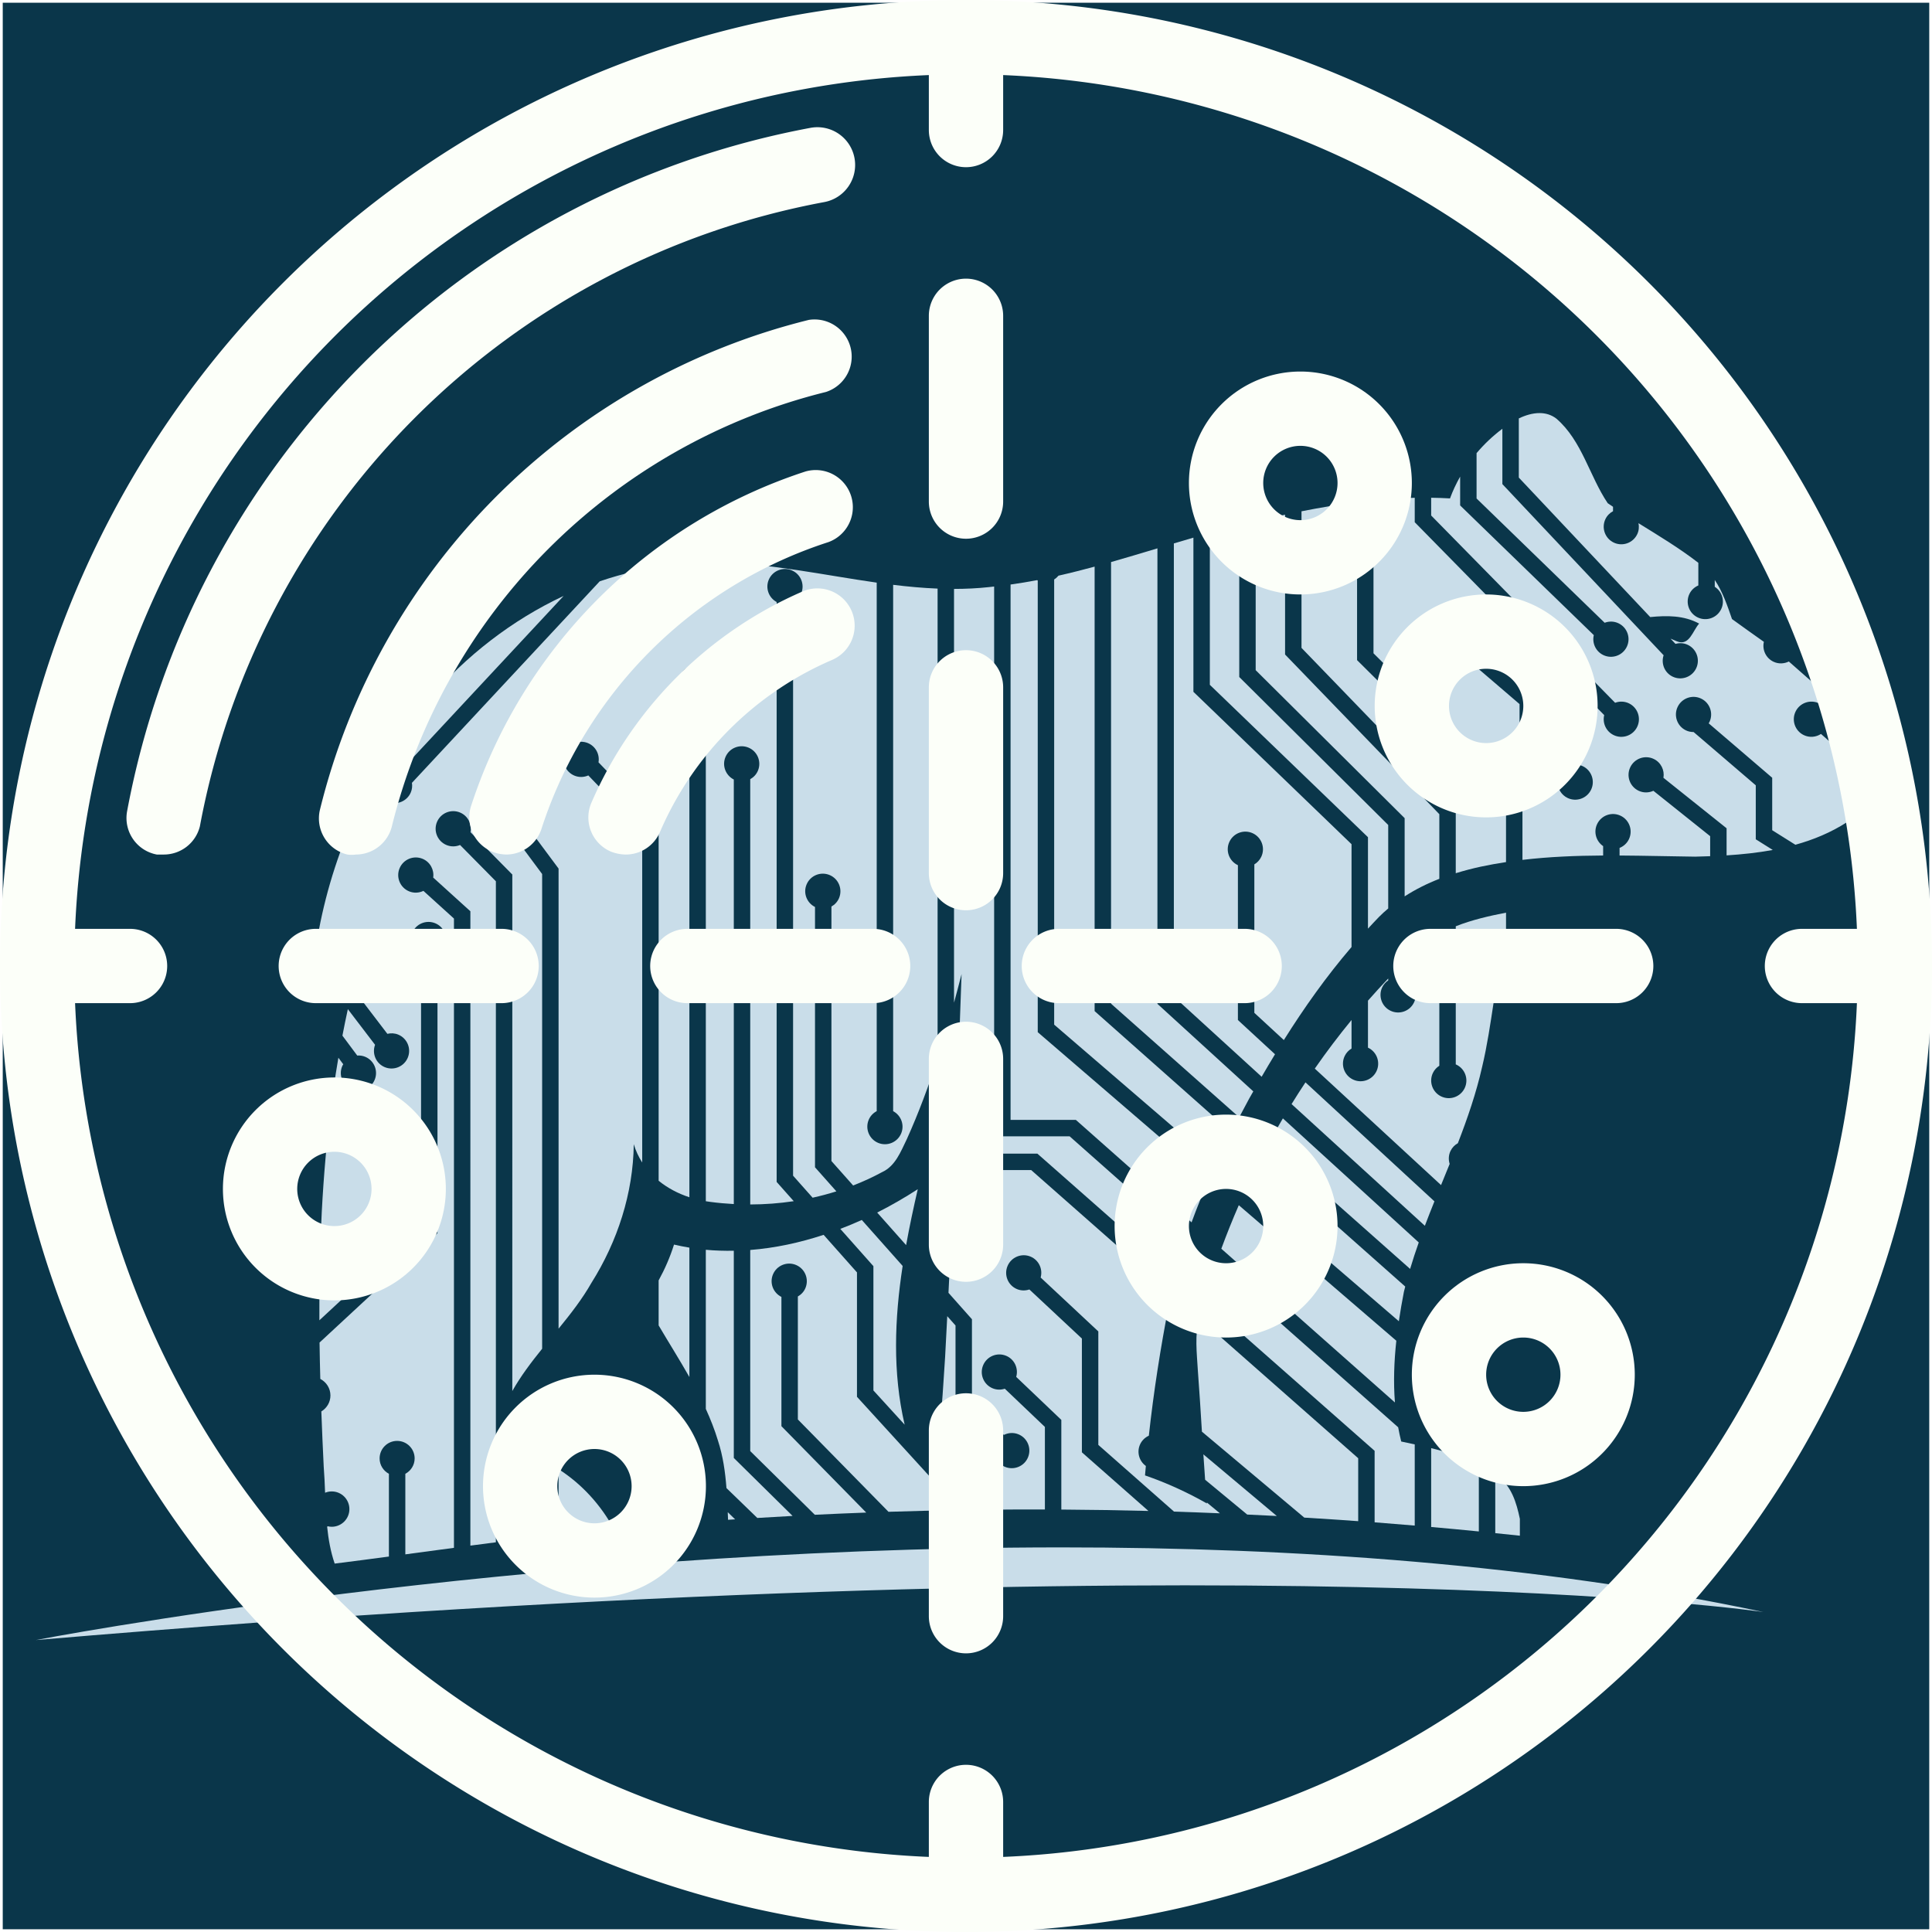 <?xml version="1.0" encoding="UTF-8" standalone="no"?>
<svg
   data-name="Layer 2"
   viewBox="0 0 52 52"
   x="0px"
   y="0px"
   version="1.1"
   id="svg48"
   sodipodi:docname="applogo.svg"
   width="52"
   height="52"
   inkscape:export-filename="C:\Users\thepa\Code\Python\vanilla\sonar\support\img\applogo.png"
   inkscape:export-xdpi="1846.1538"
   inkscape:export-ydpi="1846.1538"
   inkscape:version="1.1 (c68e22c387, 2021-05-23)"
   xmlns:inkscape="http://www.inkscape.org/namespaces/inkscape"
   xmlns:sodipodi="http://sodipodi.sourceforge.net/DTD/sodipodi-0.dtd"
   xmlns="http://www.w3.org/2000/svg"
   xmlns:svg="http://www.w3.org/2000/svg"
   xmlns:rdf="http://www.w3.org/1999/02/22-rdf-syntax-ns#"
   xmlns:cc="http://creativecommons.org/ns#"
   xmlns:dc="http://purl.org/dc/elements/1.1/">
  <rect x="0" y="0" width="52" height="52" fill="#808080" stroke="none"/>
  <defs
     id="defs52">
    <linearGradient
       x1="0"
       y1="0"
       x2="1"
       y2="0"
       gradientUnits="userSpaceOnUse"
       gradientTransform="matrix(354.934,0,0,-354.934,187.851,383.472)"
       spreadMethod="pad"
       id="linearGradient28">
      <stop
         style="stop-opacity:1;stop-color:#aac9de"
         offset="0"
         id="stop24" />
      <stop
         style="stop-opacity:1;stop-color:#fefefc"
         offset="1"
         id="stop26" />
    </linearGradient>
    <linearGradient
       x1="0"
       y1="0"
       x2="1"
       y2="0"
       gradientUnits="userSpaceOnUse"
       gradientTransform="matrix(0,-292.435,-292.435,0,435.275,649.973)"
       spreadMethod="pad"
       id="linearGradient48">
      <stop
         style="stop-opacity:1;stop-color:#aac9de"
         offset="0"
         id="stop44" />
      <stop
         style="stop-opacity:1;stop-color:#fefefc"
         offset="1"
         id="stop46" />
    </linearGradient>
    <linearGradient
       x1="0"
       y1="0"
       x2="1"
       y2="0"
       gradientUnits="userSpaceOnUse"
       gradientTransform="matrix(0,-292.435,-292.435,0,400.306,649.973)"
       spreadMethod="pad"
       id="linearGradient68">
      <stop
         style="stop-opacity:1;stop-color:#aac9de"
         offset="0"
         id="stop64" />
      <stop
         style="stop-opacity:1;stop-color:#fefefc"
         offset="1"
         id="stop66" />
    </linearGradient>
    <linearGradient
       x1="0"
       y1="0"
       x2="1"
       y2="0"
       gradientUnits="userSpaceOnUse"
       gradientTransform="matrix(0,-292.435,-292.435,0,359.747,649.973)"
       spreadMethod="pad"
       id="linearGradient88">
      <stop
         style="stop-opacity:1;stop-color:#aac9de"
         offset="0"
         id="stop84" />
      <stop
         style="stop-opacity:1;stop-color:#fefefc"
         offset="1"
         id="stop86" />
    </linearGradient>
    <linearGradient
       x1="0"
       y1="0"
       x2="1"
       y2="0"
       gradientUnits="userSpaceOnUse"
       gradientTransform="matrix(0,-292.435,-292.435,0,364.884,649.973)"
       spreadMethod="pad"
       id="linearGradient108">
      <stop
         style="stop-opacity:1;stop-color:#aac9de"
         offset="0"
         id="stop104" />
      <stop
         style="stop-opacity:1;stop-color:#fefefc"
         offset="1"
         id="stop106" />
    </linearGradient>
    <linearGradient
       x1="0"
       y1="0"
       x2="1"
       y2="0"
       gradientUnits="userSpaceOnUse"
       gradientTransform="matrix(0,-292.435,-292.435,0,423.376,649.973)"
       spreadMethod="pad"
       id="linearGradient128">
      <stop
         style="stop-opacity:1;stop-color:#aac9de"
         offset="0"
         id="stop124" />
      <stop
         style="stop-opacity:1;stop-color:#fefefc"
         offset="1"
         id="stop126" />
    </linearGradient>
    <linearGradient
       x1="0"
       y1="0"
       x2="1"
       y2="0"
       gradientUnits="userSpaceOnUse"
       gradientTransform="matrix(0,-292.435,-292.435,0,452.636,649.973)"
       spreadMethod="pad"
       id="linearGradient148">
      <stop
         style="stop-opacity:1;stop-color:#aac9de"
         offset="0"
         id="stop144" />
      <stop
         style="stop-opacity:1;stop-color:#fefefc"
         offset="1"
         id="stop146" />
    </linearGradient>
    <linearGradient
       x1="0"
       y1="0"
       x2="1"
       y2="0"
       gradientUnits="userSpaceOnUse"
       gradientTransform="matrix(0,-292.435,-292.435,0,449.527,649.973)"
       spreadMethod="pad"
       id="linearGradient168">
      <stop
         style="stop-opacity:1;stop-color:#aac9de"
         offset="0"
         id="stop164" />
      <stop
         style="stop-opacity:1;stop-color:#fefefc"
         offset="1"
         id="stop166" />
    </linearGradient>
    <linearGradient
       x1="0"
       y1="0"
       x2="1"
       y2="0"
       gradientUnits="userSpaceOnUse"
       gradientTransform="matrix(0,-292.435,-292.435,0,309.395,649.973)"
       spreadMethod="pad"
       id="linearGradient188">
      <stop
         style="stop-opacity:1;stop-color:#aac9de"
         offset="0"
         id="stop184" />
      <stop
         style="stop-opacity:1;stop-color:#fefefc"
         offset="1"
         id="stop186" />
    </linearGradient>
    <linearGradient
       x1="0"
       y1="0"
       x2="1"
       y2="0"
       gradientUnits="userSpaceOnUse"
       gradientTransform="matrix(0,-292.435,-292.435,0,401.868,649.973)"
       spreadMethod="pad"
       id="linearGradient208">
      <stop
         style="stop-opacity:1;stop-color:#aac9de"
         offset="0"
         id="stop204" />
      <stop
         style="stop-opacity:1;stop-color:#fefefc"
         offset="1"
         id="stop206" />
    </linearGradient>
    <linearGradient
       x1="0"
       y1="0"
       x2="1"
       y2="0"
       gradientUnits="userSpaceOnUse"
       gradientTransform="matrix(0,-292.435,-292.435,0,415.282,649.973)"
       spreadMethod="pad"
       id="linearGradient228">
      <stop
         style="stop-opacity:1;stop-color:#aac9de"
         offset="0"
         id="stop224" />
      <stop
         style="stop-opacity:1;stop-color:#fefefc"
         offset="1"
         id="stop226" />
    </linearGradient>
    <linearGradient
       x1="0"
       y1="0"
       x2="1"
       y2="0"
       gradientUnits="userSpaceOnUse"
       gradientTransform="matrix(0,-292.435,-292.435,0,449.399,649.973)"
       spreadMethod="pad"
       id="linearGradient248">
      <stop
         style="stop-opacity:1;stop-color:#aac9de"
         offset="0"
         id="stop244" />
      <stop
         style="stop-opacity:1;stop-color:#fefefc"
         offset="1"
         id="stop246" />
    </linearGradient>
    <linearGradient
       x1="0"
       y1="0"
       x2="1"
       y2="0"
       gradientUnits="userSpaceOnUse"
       gradientTransform="matrix(0,-292.435,-292.435,0,442.92,649.973)"
       spreadMethod="pad"
       id="linearGradient268">
      <stop
         style="stop-opacity:1;stop-color:#aac9de"
         offset="0"
         id="stop264" />
      <stop
         style="stop-opacity:1;stop-color:#fefefc"
         offset="1"
         id="stop266" />
    </linearGradient>
    <linearGradient
       x1="0"
       y1="0"
       x2="1"
       y2="0"
       gradientUnits="userSpaceOnUse"
       gradientTransform="matrix(0,-292.435,-292.435,0,508.439,649.973)"
       spreadMethod="pad"
       id="linearGradient288">
      <stop
         style="stop-opacity:1;stop-color:#aac9de"
         offset="0"
         id="stop284" />
      <stop
         style="stop-opacity:1;stop-color:#fefefc"
         offset="1"
         id="stop286" />
    </linearGradient>
    <linearGradient
       x1="0"
       y1="0"
       x2="1"
       y2="0"
       gradientUnits="userSpaceOnUse"
       gradientTransform="matrix(0,-292.435,-292.435,0,439.921,649.973)"
       spreadMethod="pad"
       id="linearGradient308">
      <stop
         style="stop-opacity:1;stop-color:#aac9de"
         offset="0"
         id="stop304" />
      <stop
         style="stop-opacity:1;stop-color:#fefefc"
         offset="1"
         id="stop306" />
    </linearGradient>
    <linearGradient
       x1="0"
       y1="0"
       x2="1"
       y2="0"
       gradientUnits="userSpaceOnUse"
       gradientTransform="matrix(0,-292.435,-292.435,0,330.769,649.973)"
       spreadMethod="pad"
       id="linearGradient328">
      <stop
         style="stop-opacity:1;stop-color:#aac9de"
         offset="0"
         id="stop324" />
      <stop
         style="stop-opacity:1;stop-color:#fefefc"
         offset="1"
         id="stop326" />
    </linearGradient>
    <linearGradient
       x1="0"
       y1="0"
       x2="1"
       y2="0"
       gradientUnits="userSpaceOnUse"
       gradientTransform="matrix(0,-292.435,-292.435,0,300.92,649.973)"
       spreadMethod="pad"
       id="linearGradient348">
      <stop
         style="stop-opacity:1;stop-color:#aac9de"
         offset="0"
         id="stop344" />
      <stop
         style="stop-opacity:1;stop-color:#fefefc"
         offset="1"
         id="stop346" />
    </linearGradient>
    <linearGradient
       x1="0"
       y1="0"
       x2="1"
       y2="0"
       gradientUnits="userSpaceOnUse"
       gradientTransform="matrix(0,-292.435,-292.435,0,334.418,649.973)"
       spreadMethod="pad"
       id="linearGradient368">
      <stop
         style="stop-opacity:1;stop-color:#aac9de"
         offset="0"
         id="stop364" />
      <stop
         style="stop-opacity:1;stop-color:#fefefc"
         offset="1"
         id="stop366" />
    </linearGradient>
    <linearGradient
       x1="0"
       y1="0"
       x2="1"
       y2="0"
       gradientUnits="userSpaceOnUse"
       gradientTransform="matrix(0,-292.435,-292.435,0,408.494,649.973)"
       spreadMethod="pad"
       id="linearGradient388">
      <stop
         style="stop-opacity:1;stop-color:#aac9de"
         offset="0"
         id="stop384" />
      <stop
         style="stop-opacity:1;stop-color:#fefefc"
         offset="1"
         id="stop386" />
    </linearGradient>
    <linearGradient
       x1="0"
       y1="0"
       x2="1"
       y2="0"
       gradientUnits="userSpaceOnUse"
       gradientTransform="matrix(0,-292.435,-292.435,0,490.231,649.973)"
       spreadMethod="pad"
       id="linearGradient408">
      <stop
         style="stop-opacity:1;stop-color:#aac9de"
         offset="0"
         id="stop404" />
      <stop
         style="stop-opacity:1;stop-color:#fefefc"
         offset="1"
         id="stop406" />
    </linearGradient>
    <linearGradient
       x1="0"
       y1="0"
       x2="1"
       y2="0"
       gradientUnits="userSpaceOnUse"
       gradientTransform="matrix(0,-292.435,-292.435,0,479.431,649.973)"
       spreadMethod="pad"
       id="linearGradient428">
      <stop
         style="stop-opacity:1;stop-color:#aac9de"
         offset="0"
         id="stop424" />
      <stop
         style="stop-opacity:1;stop-color:#fefefc"
         offset="1"
         id="stop426" />
    </linearGradient>
    <linearGradient
       x1="0"
       y1="0"
       x2="1"
       y2="0"
       gradientUnits="userSpaceOnUse"
       gradientTransform="matrix(0,-292.435,-292.435,0,356.215,649.973)"
       spreadMethod="pad"
       id="linearGradient448">
      <stop
         style="stop-opacity:1;stop-color:#aac9de"
         offset="0"
         id="stop444" />
      <stop
         style="stop-opacity:1;stop-color:#fefefc"
         offset="1"
         id="stop446" />
    </linearGradient>
    <linearGradient
       x1="0"
       y1="0"
       x2="1"
       y2="0"
       gradientUnits="userSpaceOnUse"
       gradientTransform="matrix(0,-292.435,-292.435,0,288.812,649.973)"
       spreadMethod="pad"
       id="linearGradient468">
      <stop
         style="stop-opacity:1;stop-color:#aac9de"
         offset="0"
         id="stop464" />
      <stop
         style="stop-opacity:1;stop-color:#fefefc"
         offset="1"
         id="stop466" />
    </linearGradient>
    <linearGradient
       x1="0"
       y1="0"
       x2="1"
       y2="0"
       gradientUnits="userSpaceOnUse"
       gradientTransform="matrix(0,-292.435,-292.435,0,460.529,649.973)"
       spreadMethod="pad"
       id="linearGradient488">
      <stop
         style="stop-opacity:1;stop-color:#aac9de"
         offset="0"
         id="stop484" />
      <stop
         style="stop-opacity:1;stop-color:#fefefc"
         offset="1"
         id="stop486" />
    </linearGradient>
    <linearGradient
       x1="0"
       y1="0"
       x2="1"
       y2="0"
       gradientUnits="userSpaceOnUse"
       gradientTransform="matrix(0,-292.435,-292.435,0,456.568,649.973)"
       spreadMethod="pad"
       id="linearGradient508">
      <stop
         style="stop-opacity:1;stop-color:#aac9de"
         offset="0"
         id="stop504" />
      <stop
         style="stop-opacity:1;stop-color:#fefefc"
         offset="1"
         id="stop506" />
    </linearGradient>
    <linearGradient
       x1="0"
       y1="0"
       x2="1"
       y2="0"
       gradientUnits="userSpaceOnUse"
       gradientTransform="matrix(0,-292.435,-292.435,0,452.823,649.973)"
       spreadMethod="pad"
       id="linearGradient528">
      <stop
         style="stop-opacity:1;stop-color:#aac9de"
         offset="0"
         id="stop524" />
      <stop
         style="stop-opacity:1;stop-color:#fefefc"
         offset="1"
         id="stop526" />
    </linearGradient>
    <linearGradient
       x1="0"
       y1="0"
       x2="1"
       y2="0"
       gradientUnits="userSpaceOnUse"
       gradientTransform="matrix(0,-292.435,-292.435,0,318.97,649.973)"
       spreadMethod="pad"
       id="linearGradient548">
      <stop
         style="stop-opacity:1;stop-color:#aac9de"
         offset="0"
         id="stop544" />
      <stop
         style="stop-opacity:1;stop-color:#fefefc"
         offset="1"
         id="stop546" />
    </linearGradient>
    <linearGradient
       x1="0"
       y1="0"
       x2="1"
       y2="0"
       gradientUnits="userSpaceOnUse"
       gradientTransform="matrix(0,-292.435,-292.435,0,246.995,649.973)"
       spreadMethod="pad"
       id="linearGradient568">
      <stop
         style="stop-opacity:1;stop-color:#aac9de"
         offset="0"
         id="stop564" />
      <stop
         style="stop-opacity:1;stop-color:#fefefc"
         offset="1"
         id="stop566" />
    </linearGradient>
    <linearGradient
       x1="0"
       y1="0"
       x2="1"
       y2="0"
       gradientUnits="userSpaceOnUse"
       gradientTransform="matrix(0,-292.435,-292.435,0,470.269,649.973)"
       spreadMethod="pad"
       id="linearGradient588">
      <stop
         style="stop-opacity:1;stop-color:#aac9de"
         offset="0"
         id="stop584" />
      <stop
         style="stop-opacity:1;stop-color:#fefefc"
         offset="1"
         id="stop586" />
    </linearGradient>
  </defs>
  <sodipodi:namedview
     id="namedview50"
     pagecolor="#ffffff"
     bordercolor="#666666"
     borderopacity="1.0"
     inkscape:pageshadow="2"
     inkscape:pageopacity="0.0"
     inkscape:pagecheckerboard="0"
     showgrid="false"
     width="52px"
     fit-margin-top="0"
     fit-margin-left="0"
     fit-margin-right="0"
     fit-margin-bottom="0"
     inkscape:zoom="7.1771338"
     inkscape:cx="-2.0899708"
     inkscape:cy="19.436728"
     inkscape:window-width="1920"
     inkscape:window-height="1001"
     inkscape:window-x="-9"
     inkscape:window-y="951"
     inkscape:window-maximized="1"
     inkscape:current-layer="svg48" />
  <title
     id="title2">Military - 25 - 64 - Expanded - Stroke 2 - 2020</title>
  <rect
     style="vector-effect:non-scaling-stroke;fill:#0a364a;stroke:#ffffff;stroke-width:0.148;stroke-linecap:square;stroke-linejoin:round;-inkscape-stroke:hairline;fill-opacity:1"
     id="rect1903"
     width="52"
     height="52"
     x="0"
     y="0" />
  <g
     id="g12-7"
     transform="matrix(0.131,0,0,-0.131,-23.644,93.13)"
     style="fill:#c9dde9;fill-opacity:1">
    <g
       id="g14"
       style="fill:#c9dde9;fill-opacity:1">
      <g
         id="g20-6"
         style="fill:#c9dde9;fill-opacity:1">
        <g
           id="g22"
           style="fill:#c9dde9;fill-opacity:1">
          <path
             d="m 187.851,373.953 c 251.168,21.326 354.934,5.758 354.934,5.758 v 0 c -46.25,9.833 -96.501,13.281 -144.273,13.28 v 0 C 286.289,392.988 187.851,373.953 187.851,373.953"
             style="fill:#c9dde9;stroke:none;fill-opacity:1"
             id="path30-0" />
        </g>
      </g>
    </g>
  </g>
  <g
     id="g32"
     transform="matrix(0.131,0,0,-0.131,-23.644,93.13)"
     style="fill:#c9dde9;fill-opacity:1">
    <g
       id="g34"
       style="fill:#c9dde9;fill-opacity:1">
      <g
         id="g40"
         style="fill:#c9dde9;fill-opacity:1">
        <g
           id="g42-3"
           style="fill:#c9dde9;fill-opacity:1">
          <path
             d="m 428.09,406.891 8.648,-7.153 c 2.026,-0.097 4.053,-0.187 6.079,-0.295 v 0 l -15.084,12.663 c 0.112,-1.738 0.232,-3.477 0.357,-5.215"
             style="fill:#c9dde9;stroke:none;fill-opacity:1"
             id="path50" />
        </g>
      </g>
    </g>
  </g>
  <g
     id="g52"
     transform="matrix(0.131,0,0,-0.131,-23.644,93.13)"
     style="fill:#c9dde9;fill-opacity:1">
    <g
       id="g54"
       style="fill:#c9dde9;fill-opacity:1">
      <g
         id="g60"
         style="fill:#c9dde9;fill-opacity:1">
        <g
           id="g62"
           style="fill:#c9dde9;fill-opacity:1">
          <path
             d="m 383.671,590.289 c -2.398,-0.259 -4.786,-0.367 -7.17,-0.371 v 0 -85.013 c 0.531,1.958 1.051,3.917 1.552,5.879 v 0 c -0.438,-12.298 -0.882,-24.597 -1.381,-36.893 v 0 h 16.954 l 0.479,-0.42 27.861,-24.552 c 0.624,2.494 1.342,4.961 2.145,7.4 v 0 l -23.854,21.126 h -15.514 v 112.964 c -0.358,-0.038 -0.714,-0.086 -1.072,-0.12"
             style="fill:#c9dde9;stroke:none;fill-opacity:1"
             id="path70" />
        </g>
      </g>
    </g>
  </g>
  <g
     id="g72"
     transform="matrix(0.131,0,0,-0.131,-23.644,93.13)"
     style="fill:#c9dde9;fill-opacity:1">
    <g
       id="g74"
       style="fill:#c9dde9;fill-opacity:1">
      <g
         id="g80"
         style="fill:#c9dde9;fill-opacity:1">
        <g
           id="g82"
           style="fill:#c9dde9;fill-opacity:1">
          <path
             d="m 353.138,458.429 6.8,-7.657 v -25.536 l 6.418,-7.033 c -2.503,10.739 -2.072,21.761 -0.412,32.611 v 0 l -8.392,9.448 c -1.45,-0.66 -2.926,-1.261 -4.414,-1.833"
             style="fill:#c9dde9;stroke:none;fill-opacity:1"
             id="path90" />
        </g>
      </g>
    </g>
  </g>
  <g
     id="g92"
     transform="matrix(0.131,0,0,-0.131,-23.644,93.13)"
     style="fill:#c9dde9;fill-opacity:1">
    <g
       id="g94"
       style="fill:#c9dde9;fill-opacity:1">
      <g
         id="g100"
         style="fill:#c9dde9;fill-opacity:1">
        <g
           id="g102"
           style="fill:#c9dde9;fill-opacity:1">
          <path
             d="m 360.715,461.785 5.943,-6.692 c 0.699,3.867 1.52,7.706 2.395,11.492 v 0 c -2.666,-1.731 -5.456,-3.342 -8.338,-4.8"
             style="fill:#c9dde9;stroke:none;fill-opacity:1"
             id="path110" />
        </g>
      </g>
    </g>
  </g>
  <g
     id="g112"
     transform="matrix(0.131,0,0,-0.131,-23.644,93.13)"
     style="fill:#c9dde9;fill-opacity:1">
    <g
       id="g114"
       style="fill:#c9dde9;fill-opacity:1">
      <g
         id="g120"
         style="fill:#c9dde9;fill-opacity:1">
        <g
           id="g122"
           style="fill:#c9dde9;fill-opacity:1">
          <path
             d="m 408.763,595.436 v -90.74 l 26.325,-23.345 c 0.679,1.293 1.365,2.58 2.061,3.859 v 0 c 0.275,0.493 0.562,0.982 0.84,1.472 v 0 l -19.696,17.983 v 93.588 c -3.173,-0.956 -6.346,-1.909 -9.53,-2.817"
             style="fill:#c9dde9;stroke:none;fill-opacity:1"
             id="path130" />
        </g>
      </g>
    </g>
  </g>
  <g
     id="g132"
     transform="matrix(0.131,0,0,-0.131,-23.644,93.13)"
     style="fill:#c9dde9;fill-opacity:1">
    <g
       id="g134"
       style="fill:#c9dde9;fill-opacity:1">
      <g
         id="g140"
         style="fill:#c9dde9;fill-opacity:1">
        <g
           id="g142"
           style="fill:#c9dde9;fill-opacity:1">
          <path
             d="m 437.296,603.549 c -2.761,-0.645 -5.502,-1.371 -8.235,-2.134 v 0 -31.202 l 32.488,-31.307 v -18.79 c 0.752,0.807 1.489,1.625 2.265,2.41 v 0 c 0.605,0.615 1.245,1.184 1.895,1.737 v 0 17.152 l -30.605,30.404 v 22.056 c -0.08,0.03 -0.163,0.048 -0.241,0.086 v 0 c -1.804,0.86 -2.569,3.02 -1.709,4.823 v 0 c 0.86,1.804 3.019,2.568 4.823,1.709 v 0 c 1.803,-0.86 2.569,-3.02 1.708,-4.824 v 0 c -0.28,-0.587 -0.706,-1.051 -1.206,-1.397 v 0 -21.048 l 30.606,-30.405 V 526.75 c 2.237,1.44 4.63,2.638 7.127,3.602 v 0 13.283 l -31.694,32.805 v 28.733 c -2.417,-0.513 -4.825,-1.059 -7.222,-1.624"
             style="fill:#c9dde9;stroke:none;fill-opacity:1"
             id="path150" />
        </g>
      </g>
    </g>
  </g>
  <g
     id="g152"
     transform="matrix(0.131,0,0,-0.131,-23.644,93.13)"
     style="fill:#c9dde9;fill-opacity:1">
    <g
       id="g154"
       style="fill:#c9dde9;fill-opacity:1">
      <g
         id="g160"
         style="fill:#c9dde9;fill-opacity:1">
        <g
           id="g162"
           style="fill:#c9dde9;fill-opacity:1">
          <path
             d="m 427.895,443.695 35.022,-30.863 v -14.69 c 2.748,-0.21 5.495,-0.438 8.242,-0.671 v 0 16.679 c -0.93,0.202 -1.857,0.398 -2.777,0.595 v 0 c -0.246,0.969 -0.447,1.944 -0.627,2.921 v 0 l -37.571,33.275 c -0.825,-2.396 -1.574,-4.817 -2.289,-7.246"
             style="fill:#c9dde9;stroke:none;fill-opacity:1"
             id="path170" />
        </g>
      </g>
    </g>
  </g>
  <g
     id="g172"
     transform="matrix(0.131,0,0,-0.131,-23.644,93.13)"
     style="fill:#c9dde9;fill-opacity:1">
    <g
       id="g174"
       style="fill:#c9dde9;fill-opacity:1">
      <g
         id="g180"
         style="fill:#c9dde9;fill-opacity:1">
        <g
           id="g182"
           style="fill:#c9dde9;fill-opacity:1">
          <path
             d="m 304.111,569.393 c 0.291,-0.815 0.302,-1.732 -0.055,-2.596 v 0 c -0.766,-1.845 -2.883,-2.72 -4.728,-1.954 v 0 c -1.846,0.765 -2.721,2.882 -1.955,4.727 v 0 c 0.699,1.688 2.528,2.548 4.246,2.101 v 0 l 21.752,23.566 c -1.611,-0.078 -3.224,-0.206 -4.84,-0.408 v 0 c -5.075,-0.563 -10.037,-1.715 -14.83,-3.354 v 0 l -38.577,-41.4 c 0.1,-0.636 0.043,-1.305 -0.223,-1.944 v 0 c -0.764,-1.845 -2.881,-2.72 -4.727,-1.954 v 0 c -1.846,0.766 -2.722,2.882 -1.956,4.727 v 0 c 0.766,1.846 2.883,2.722 4.729,1.956 v 0 c 0.037,-0.015 0.068,-0.04 0.105,-0.057 v 0 l 33.241,35.674 c -10.593,-4.948 -20.088,-12.32 -27.66,-21.205 v 0 C 257.09,553.812 249.289,537.211 246.001,519.81 v 0 c -0.104,-0.794 -0.224,-1.606 -0.335,-2.426 v 0 l 5.636,-7.383 c 1.277,1.543 2.302,3.517 3.446,4.844 v 0 c -0.651,-2.319 -1.25,-4.648 -1.814,-6.983 v 0 l 7.143,-9.357 c 0.721,0.177 1.501,0.144 2.241,-0.162 v 0 c 1.845,-0.767 2.72,-2.883 1.955,-4.729 v 0 c -0.766,-1.846 -2.883,-2.722 -4.728,-1.956 v 0 c -1.802,0.748 -2.668,2.781 -1.997,4.595 v 0 l -5.59,7.324 c -0.397,-1.811 -0.765,-3.625 -1.115,-5.443 v 0 l 3.044,-4.088 c 0.541,0.037 1.096,-0.033 1.63,-0.255 v 0 c 1.846,-0.766 2.721,-2.882 1.956,-4.727 v 0 c -0.766,-1.846 -2.883,-2.722 -4.729,-1.955 v 0 c -1.845,0.765 -2.72,2.882 -1.954,4.727 v 0 c 0.061,0.149 0.145,0.281 0.224,0.417 v 0 l -1.001,1.343 c -0.361,-2.11 -0.695,-4.225 -0.998,-6.344 v 0 c 0.253,-0.788 0.254,-1.662 -0.089,-2.487 v 0 c -0.092,-0.224 -0.207,-0.433 -0.337,-0.627 v 0 c -1.92,-14.715 -2.552,-29.604 -2.483,-44.49 v 0 l 20.891,19.367 v 55.603 c -1.741,0.817 -2.554,2.857 -1.811,4.65 v 0 c 0.766,1.846 2.883,2.722 4.728,1.956 v 0 c 1.846,-0.766 2.722,-2.883 1.955,-4.728 v 0 c -0.31,-0.749 -0.849,-1.328 -1.496,-1.712 v 0 -57.242 l -24.231,-22.464 c 0.034,-2.492 0.088,-4.982 0.155,-7.473 v 0 c 1.232,-0.64 2.082,-1.914 2.082,-3.398 v 0 c 0,-1.399 -0.754,-2.61 -1.869,-3.283 v 0 c 0.14,-3.796 0.302,-7.589 0.49,-11.371 v 0 c 0.141,-1.767 0.212,-3.548 0.281,-5.332 v 0 c 0.421,0.171 0.88,0.27 1.363,0.27 v 0 c 2.005,0 3.631,-1.626 3.631,-3.632 v 0 c 0,-2.004 -1.626,-3.631 -3.631,-3.631 v 0 c -0.287,0 -0.563,0.042 -0.832,0.105 v 0 l -0.111,-0.105 c 0.263,-2.562 0.707,-5.096 1.549,-7.565 v 0 c 3.716,0.463 7.429,0.952 11.142,1.447 v 0 17 c -1.133,0.607 -1.911,1.787 -1.911,3.161 v 0 c 0,1.989 1.611,3.601 3.6,3.601 v 0 c 1.988,0 3.6,-1.612 3.6,-3.601 v 0 c 0,-1.374 -0.78,-2.554 -1.913,-3.161 v 0 -16.551 c 3.33,0.448 6.659,0.897 9.989,1.343 v 0 129.291 l -6.273,5.685 c -0.895,-0.43 -1.957,-0.504 -2.947,-0.094 v 0 c -1.846,0.766 -2.722,2.883 -1.956,4.729 v 0 c 0.765,1.846 2.883,2.721 4.728,1.956 v 0 c 1.559,-0.648 2.413,-2.258 2.183,-3.855 v 0 l 7.64,-6.924 V 393.355 c 1.746,0.231 3.493,0.456 5.24,0.682 v 0 19.454 c -0.093,0.007 -0.185,0.023 -0.28,0.028 v 0 c 0.054,0.81 0.152,1.599 0.28,2.374 v 0 113.958 l -7.361,7.454 c -0.859,-0.361 -1.857,-0.394 -2.787,-0.008 v 0 c -1.846,0.765 -2.721,2.882 -1.956,4.728 v 0 c 0.766,1.846 2.884,2.721 4.729,1.956 v 0 c 1.622,-0.673 2.492,-2.388 2.162,-4.046 v 0 l 8.589,-8.698 V 425.116 c 1.716,3.049 3.87,5.892 6.127,8.686 v 0 97.539 l -6.64,8.933 c -0.36,0.032 -0.721,0.1 -1.073,0.246 v 0 c -1.846,0.765 -2.72,2.882 -1.955,4.728 v 0 c 0.766,1.846 2.882,2.721 4.728,1.956 v 0 c 1.846,-0.766 2.722,-2.883 1.956,-4.728 v 0 c -0.124,-0.3 -0.295,-0.564 -0.484,-0.809 v 0 l 6.844,-9.208 v -94.533 c 2.478,3.037 4.878,6.109 6.757,9.423 v 0 c 5.353,8.493 8.575,18.411 8.694,28.476 v 0 c 0.408,-1.365 1,-2.615 1.734,-3.754 v 0 68.019 l -11.074,11.507 c -0.875,-0.389 -1.899,-0.439 -2.853,-0.043 v 0 c -1.846,0.766 -2.721,2.883 -1.955,4.728 v 0 c 0.765,1.846 2.882,2.721 4.727,1.956 v 0 c 1.59,-0.66 2.454,-2.321 2.175,-3.949 v 0 l 12.355,-12.838 v -73.133 c 1.847,-1.505 4.016,-2.637 6.317,-3.392 v 0 102.453 c -1.779,0.798 -2.617,2.866 -1.865,4.68 v 0 c 0.766,1.846 2.883,2.721 4.729,1.955 v 0 c 1.845,-0.765 2.72,-2.882 1.955,-4.728 v 0 c -0.302,-0.728 -0.819,-1.298 -1.442,-1.683 v 0 -103.493 c 0.301,-0.048 0.604,-0.098 0.907,-0.133 v 0 c 1.603,-0.215 3.22,-0.361 4.843,-0.447 v 0 87.227 c -1.675,0.846 -2.45,2.84 -1.72,4.601 v 0 c 0.766,1.846 2.883,2.721 4.729,1.956 v 0 c 1.845,-0.766 2.721,-2.883 1.954,-4.728 v 0 c -0.324,-0.783 -0.9,-1.378 -1.587,-1.761 v 0 -87.379 c 2.988,0.006 5.979,0.229 8.939,0.674 v 0 l -3.512,3.957 v 119.147 c -1.613,0.871 -2.349,2.824 -1.631,4.553 v 0 c 0.765,1.846 2.882,2.722 4.729,1.956 v 0 c 1.845,-0.765 2.72,-2.883 1.954,-4.729 v 0 c -0.339,-0.816 -0.949,-1.428 -1.676,-1.807 v 0 -117.839 l 4.015,-4.522 c 1.647,0.362 3.276,0.797 4.882,1.303 v 0 l -4.392,4.946 v 53.484 c -1.688,0.84 -2.47,2.844 -1.737,4.611 v 0 c 0.765,1.846 2.882,2.721 4.728,1.955 v 0 c 1.846,-0.765 2.72,-2.882 1.955,-4.728 v 0 c -0.322,-0.776 -0.89,-1.367 -1.57,-1.751 v 0 -52.289 l 4.461,-5.023 c 2.025,0.789 4.003,1.695 5.915,2.73 v 0 c 2.783,1.264 3.861,4.247 5.112,6.789 v 0 c 2.438,5.405 4.501,10.958 6.322,16.59 v 0 96.529 c -3.05,0.121 -6.093,0.403 -9.132,0.775 v 0 -108.139 c 1.629,-0.864 2.375,-2.828 1.654,-4.565 v 0 c -0.765,-1.846 -2.882,-2.722 -4.727,-1.957 v 0 c -1.846,0.766 -2.722,2.883 -1.956,4.729 v 0 c 0.335,0.808 0.937,1.415 1.653,1.795 v 0 108.586 c -10.853,1.543 -21.664,3.933 -32.585,4.104 v 0 z"
             style="fill:#c9dde9;stroke:none;fill-opacity:1"
             id="path190" />
        </g>
      </g>
    </g>
  </g>
  <g
     id="g192"
     transform="matrix(0.131,0,0,-0.131,-23.644,93.13)"
     style="fill:#c9dde9;fill-opacity:1">
    <g
       id="g194"
       style="fill:#c9dde9;fill-opacity:1">
      <g
         id="g200"
         style="fill:#c9dde9;fill-opacity:1">
        <g
           id="g202"
           style="fill:#c9dde9;fill-opacity:1">
          <path
             d="m 376.535,470.516 c -0.349,-8.409 -0.745,-16.817 -1.173,-25.223 v 0 l 4.822,-5.429 v -18.413 l 6.562,-5.352 c 0.906,0.453 1.992,0.541 3.002,0.121 v 0 c 1.846,-0.765 2.721,-2.882 1.955,-4.727 v 0 c -0.765,-1.846 -2.882,-2.721 -4.728,-1.956 v 0 c -1.542,0.64 -2.391,2.223 -2.187,3.802 v 0 l -7.98,6.508 v 18.735 l -1.698,1.912 c -0.148,-2.788 -0.279,-5.576 -0.439,-8.364 v 0 c -0.483,-6.936 -0.742,-13.933 -2.065,-20.774 v 0 l 9.701,-10.63 c 4.288,0.049 8.576,0.06 12.864,0.049 v 0 16.965 l -8.237,7.85 c -0.792,-0.259 -1.672,-0.261 -2.502,0.083 v 0 c -1.845,0.766 -2.721,2.883 -1.955,4.729 v 0 c 0.765,1.845 2.882,2.72 4.728,1.954 v 0 c 1.717,-0.711 2.576,-2.592 2.074,-4.337 v 0 l 9.268,-8.833 v -18.424 c 5.967,-0.037 11.933,-0.133 17.897,-0.285 v 0 l -13.671,12.045 V 435.9 l -10.791,10.083 c -0.801,-0.272 -1.695,-0.278 -2.539,0.071 v 0 c -1.845,0.766 -2.721,2.883 -1.955,4.729 v 0 c 0.766,1.846 2.882,2.721 4.727,1.956 v 0 c 1.706,-0.708 2.565,-2.566 2.085,-4.301 v 0 l 11.849,-11.073 v -23.317 l 15.557,-13.708 c 3.142,-0.097 6.284,-0.216 9.425,-0.346 v 0 l -2.691,2.226 c 0.006,-0.068 0.009,-0.135 0.016,-0.203 v 0 c -4.061,2.303 -8.308,4.247 -12.715,5.765 v 0 c 0.054,0.648 0.117,1.294 0.173,1.94 v 0 c -1.335,0.959 -1.892,2.736 -1.235,4.32 v 0 c 0.365,0.88 1.043,1.531 1.847,1.897 v 0 c 0.99,9.028 2.388,18.004 4.128,26.91 v 0 c 0.14,0.778 0.296,1.551 0.456,2.325 v 0 l -28.759,25.342 z"
             style="fill:#c9dde9;stroke:none;fill-opacity:1"
             id="path210" />
        </g>
      </g>
    </g>
  </g>
  <g
     id="g212"
     transform="matrix(0.131,0,0,-0.131,-23.644,93.13)"
     style="fill:#c9dde9;fill-opacity:1">
    <g
       id="g214"
       style="fill:#c9dde9;fill-opacity:1">
      <g
         id="g220"
         style="fill:#c9dde9;fill-opacity:1">
        <g
           id="g222"
           style="fill:#c9dde9;fill-opacity:1">
          <path
             d="m 397.968,592.641 c -0.256,-0.308 -0.556,-0.571 -0.891,-0.777 v 0 -91.471 l 33.246,-28.608 c 1.016,2.177 2.073,4.335 3.163,6.474 v 0 l -28.098,24.917 v 91.322 c -2.462,-0.667 -4.934,-1.295 -7.42,-1.857"
             style="fill:#c9dde9;stroke:none;fill-opacity:1"
             id="path230" />
        </g>
      </g>
    </g>
  </g>
  <g
     id="g232"
     transform="matrix(0.131,0,0,-0.131,-23.644,93.13)"
     style="fill:#c9dde9;fill-opacity:1">
    <g
       id="g234"
       style="fill:#c9dde9;fill-opacity:1">
      <g
         id="g240"
         style="fill:#c9dde9;fill-opacity:1">
        <g
           id="g242"
           style="fill:#c9dde9;fill-opacity:1">
          <path
             d="m 431.42,454.355 35.67,-31.589 c -0.332,4.211 -0.171,8.461 0.286,12.683 v 0 l -32.366,27.849 c -1.281,-2.945 -2.479,-5.928 -3.59,-8.943"
             style="fill:#c9dde9;stroke:none;fill-opacity:1"
             id="path250" />
        </g>
      </g>
    </g>
  </g>
  <g
     id="g252"
     transform="matrix(0.131,0,0,-0.131,-23.644,93.13)"
     style="fill:#c9dde9;fill-opacity:1">
    <g
       id="g254"
       style="fill:#c9dde9;fill-opacity:1">
      <g
         id="g260"
         style="fill:#c9dde9;fill-opacity:1">
        <g
           id="g262"
           style="fill:#c9dde9;fill-opacity:1">
          <path
             d="m 426.591,429.442 c 0.32,-4.222 0.581,-8.449 0.842,-12.676 v 0 l 21.032,-17.657 c 3.694,-0.223 7.386,-0.466 11.077,-0.731 v 0 12.931 L 426.868,440.1 c -0.938,-3.469 -0.483,-7.112 -0.277,-10.658"
             style="fill:#c9dde9;stroke:none;fill-opacity:1"
             id="path270" />
        </g>
      </g>
    </g>
  </g>
  <g
     id="g272"
     transform="matrix(0.131,0,0,-0.131,-23.644,93.13)"
     style="fill:#c9dde9;fill-opacity:1">
    <g
       id="g274"
       style="fill:#c9dde9;fill-opacity:1">
      <g
         id="g280"
         style="fill:#c9dde9;fill-opacity:1">
        <g
           id="g282"
           style="fill:#c9dde9;fill-opacity:1">
          <path
             d="m 492.541,624.948 v -12.156 l 26.999,-28.657 c 3.444,0.336 6.897,0.366 10.054,-1.341 v 0 c -1.291,-1.398 -2.01,-4.7 -4.566,-3.648 v 0 c -0.444,0.172 -0.877,0.371 -1.314,0.558 v 0 l 1.018,-1.079 c 0.816,0.232 1.712,0.193 2.538,-0.201 v 0 c 1.804,-0.861 2.569,-3.02 1.709,-4.823 v 0 c -0.86,-1.804 -3.02,-2.569 -4.824,-1.709 v 0 c -1.664,0.793 -2.426,2.69 -1.861,4.396 v 0 l -33.129,35.165 v 11.366 c -1.954,-1.457 -3.729,-3.144 -5.301,-5.002 v 0 -9.319 l 26.317,-25.534 c 0.893,0.34 1.914,0.335 2.843,-0.108 v 0 c 1.805,-0.86 2.569,-3.019 1.709,-4.823 v 0 c -0.859,-1.804 -3.019,-2.569 -4.823,-1.708 v 0 c -1.568,0.747 -2.348,2.477 -1.96,4.1 v 0 l -27.462,26.645 v 5.922 c -0.81,-1.432 -1.513,-2.927 -2.082,-4.477 v 0 c -1.292,0.077 -2.582,0.114 -3.871,0.134 v 0 -3.646 l 37.796,-38.478 c 0.889,0.334 1.905,0.325 2.829,-0.115 v 0 c 1.804,-0.861 2.568,-3.02 1.708,-4.824 v 0 c -0.859,-1.803 -3.019,-2.568 -4.823,-1.708 v 0 c -1.571,0.749 -2.353,2.486 -1.958,4.113 v 0 l -38.928,39.632 v 5.019 c -7.816,-0.163 -15.583,-1.26 -23.265,-2.776 v 0 -28.061 l 31.693,-32.806 v -13.492 c 1.709,0.524 3.438,0.977 5.169,1.351 v 0 c 1.714,0.365 3.435,0.672 5.159,0.935 v 0 11.09 l -30.605,30.404 v 22.056 c -0.081,0.031 -0.162,0.048 -0.242,0.086 v 0 c -1.803,0.86 -2.568,3.019 -1.708,4.823 v 0 c 0.86,1.804 3.019,2.569 4.822,1.709 v 0 c 1.804,-0.86 2.57,-3.019 1.71,-4.823 v 0 c -0.28,-0.588 -0.707,-1.052 -1.207,-1.398 v 0 -21.048 l 30.606,-30.405 v -12.04 c 5.495,0.646 11.032,0.865 16.576,0.897 v 0 1.929 c -1.449,0.988 -2.011,2.902 -1.233,4.534 v 0 c 0.861,1.804 3.02,2.569 4.823,1.709 v 0 c 1.804,-0.86 2.569,-3.019 1.708,-4.823 v 0 c -0.406,-0.853 -1.109,-1.464 -1.922,-1.79 v 0 -1.56 c 5.188,-0.03 10.377,-0.175 15.539,-0.235 v 0 c 1.019,0.022 2.045,0.055 3.074,0.094 v 0 4.116 l -11.662,9.32 c -0.939,-0.424 -2.043,-0.463 -3.046,0.015 v 0 c -1.804,0.859 -2.569,3.018 -1.709,4.822 v 0 c 0.86,1.804 3.02,2.569 4.823,1.709 v 0 c 1.495,-0.713 2.259,-2.317 1.994,-3.873 v 0 l 12.976,-10.369 v -5.571 c 3.177,0.2 6.365,0.534 9.49,1.112 v 0 l -3.494,2.192 v 11.091 l -12.772,10.947 c -0.529,-0.003 -1.064,0.097 -1.573,0.34 v 0 c -1.804,0.859 -2.569,3.019 -1.71,4.823 v 0 c 0.861,1.804 3.02,2.569 4.823,1.709 v 0 c 1.804,-0.86 2.569,-3.02 1.71,-4.824 v 0 c -0.045,-0.092 -0.105,-0.168 -0.156,-0.255 v 0 l 13.053,-11.187 v -10.777 l 4.763,-2.988 c 3.721,1.036 7.298,2.51 10.595,4.636 v 0 c 2.743,1.804 5.157,4.408 6.806,7.387 v 0 l -12.137,10.744 c -1.02,-0.663 -2.345,-0.805 -3.525,-0.243 v 0 c -1.804,0.86 -2.569,3.02 -1.708,4.823 v 0 c 0.859,1.803 3.019,2.568 4.823,1.709 v 0 c 1.288,-0.615 2.032,-1.893 2.047,-3.23 v 0 L 568.2,552.616 c 0.424,1.289 0.694,2.615 0.784,3.951 v 0 l -20.963,18.438 c -0.962,-0.477 -2.12,-0.539 -3.165,-0.041 v 0 c -1.562,0.745 -2.34,2.464 -1.963,4.083 v 0 c -2.19,1.55 -4.38,3.102 -6.55,4.68 v 0 c -0.94,2.739 -1.922,5.612 -3.541,8.034 v 0 -1.407 c 1.513,-0.969 2.115,-2.923 1.321,-4.587 v 0 c -0.86,-1.804 -3.019,-2.569 -4.823,-1.708 v 0 c -1.804,0.859 -2.568,3.018 -1.708,4.823 v 0 c 0.391,0.821 1.059,1.414 1.834,1.748 v 0 4.652 c -3.89,3.015 -8.114,5.551 -12.296,8.143 v 0 c 0.155,-0.743 0.091,-1.537 -0.262,-2.275 v 0 c -0.859,-1.804 -3.019,-2.569 -4.823,-1.71 v 0 c -1.804,0.861 -2.568,3.02 -1.708,4.824 v 0 c 0.345,0.724 0.904,1.271 1.562,1.622 v 0 0.907 c -0.363,0.246 -0.731,0.486 -1.09,0.737 v 0 c -3.767,5.591 -5.272,12.82 -10.543,17.373 v 0 c -1.062,0.817 -2.255,1.144 -3.474,1.144 v 0 c -1.439,0 -2.915,-0.456 -4.251,-1.099 m -14.192,-47.405 c -1.803,0.86 -2.569,3.019 -1.708,4.824 v 0 c 0.859,1.803 3.019,2.567 4.823,1.708 v 0 c 1.803,-0.861 2.569,-3.02 1.708,-4.823 v 0 c -0.044,-0.092 -0.104,-0.169 -0.155,-0.255 v 0 l 13.053,-11.188 v -10.777 l 6.061,-3.803 c 1.025,0.681 2.364,0.834 3.556,0.266 v 0 c 1.803,-0.86 2.568,-3.019 1.709,-4.823 v 0 c -0.861,-1.803 -3.02,-2.568 -4.823,-1.708 v 0 c -1.309,0.623 -2.06,1.932 -2.052,3.291 v 0 l -7.827,4.911 v 11.091 l -12.771,10.946 c -0.007,0 -0.014,0 -0.021,0 v 0 c -0.522,0 -1.05,0.101 -1.553,0.34"
             style="fill:#c9dde9;stroke:none;fill-opacity:1"
             id="path290" />
        </g>
      </g>
    </g>
  </g>
  <g
     id="g292"
     transform="matrix(0.131,0,0,-0.131,-23.644,93.13)"
     style="fill:#c9dde9;fill-opacity:1">
    <g
       id="g294"
       style="fill:#c9dde9;fill-opacity:1">
      <g
         id="g300"
         style="fill:#c9dde9;fill-opacity:1">
        <g
           id="g302"
           style="fill:#c9dde9;fill-opacity:1">
          <path
             d="m 421.669,599.268 v -93.113 l 18.035,-16.468 c 0.898,1.55 1.815,3.089 2.747,4.621 v 0 l -7.623,7.032 v 31.816 c -0.008,0.004 -0.018,0.006 -0.026,0.01 v 0 c -1.805,0.86 -2.57,3.019 -1.709,4.822 v 0 c 0.86,1.804 3.019,2.57 4.822,1.71 v 0 c 1.803,-0.861 2.569,-3.02 1.709,-4.823 v 0 c -0.321,-0.674 -0.824,-1.201 -1.42,-1.554 v 0 -30.502 l 6.061,-5.592 c 4.2,6.685 8.774,13.131 13.908,19.117 v 0 21.127 l -32.488,31.306 v 31.676 c -1.34,-0.39 -2.679,-0.785 -4.016,-1.185"
             style="fill:#c9dde9;stroke:none;fill-opacity:1"
             id="path310" />
        </g>
      </g>
    </g>
  </g>
  <g
     id="g312"
     transform="matrix(0.131,0,0,-0.131,-23.644,93.13)"
     style="fill:#c9dde9;fill-opacity:1">
    <g
       id="g314"
       style="fill:#c9dde9;fill-opacity:1">
      <g
         id="g320"
         style="fill:#c9dde9;fill-opacity:1">
        <g
           id="g322"
           style="fill:#c9dde9;fill-opacity:1">
          <path
             d="m 330.072,398.662 c 0.485,0.033 0.97,0.059 1.455,0.091 v 0 l -1.515,1.467 c 0.02,-0.52 0.04,-1.039 0.06,-1.558"
             style="fill:#c9dde9;stroke:none;fill-opacity:1"
             id="path330" />
        </g>
      </g>
    </g>
  </g>
  <g
     id="g332"
     transform="matrix(0.131,0,0,-0.131,-23.644,93.13)"
     style="fill:#c9dde9;fill-opacity:1">
    <g
       id="g334"
       style="fill:#c9dde9;fill-opacity:1">
      <g
         id="g340"
         style="fill:#c9dde9;fill-opacity:1">
        <g
           id="g342"
           style="fill:#c9dde9;fill-opacity:1">
          <path
             d="m 295.251,395.741 0.119,-0.119 c 3.735,0.426 7.475,0.829 11.219,1.177 v 0 c -2.668,4.942 -6.611,9.25 -11.338,12.269 v 0 z"
             style="fill:#c9dde9;stroke:none;fill-opacity:1"
             id="path350" />
        </g>
      </g>
    </g>
  </g>
  <g
     id="g352"
     transform="matrix(0.131,0,0,-0.131,-23.644,93.13)"
     style="fill:#c9dde9;fill-opacity:1">
    <g
       id="g354"
       style="fill:#c9dde9;fill-opacity:1">
      <g
         id="g360"
         style="fill:#c9dde9;fill-opacity:1">
        <g
           id="g362"
           style="fill:#c9dde9;fill-opacity:1">
          <path
             d="m 325.505,421.443 c 0.96,-2.104 1.813,-4.26 2.491,-6.499 v 0 c 1.038,-3.169 1.498,-6.456 1.75,-9.768 v 0 l 6.339,-6.138 c 2.416,0.149 4.831,0.289 7.246,0.418 v 0 l -12.076,11.908 v 42.574 c -1.916,-0.033 -3.836,0.019 -5.75,0.199 v 0 z"
             style="fill:#c9dde9;stroke:none;fill-opacity:1"
             id="path370" />
        </g>
      </g>
    </g>
  </g>
  <g
     id="g372"
     transform="matrix(0.131,0,0,-0.131,-23.644,93.13)"
     style="fill:#c9dde9;fill-opacity:1">
    <g
       id="g374"
       style="fill:#c9dde9;fill-opacity:1">
      <g
         id="g380"
         style="fill:#c9dde9;fill-opacity:1">
        <g
           id="g382"
           style="fill:#c9dde9;fill-opacity:1">
          <path
             d="M 388.118,590.819 V 480.821 h 13.418 l 23.771,-21.052 c 1.082,2.976 2.281,5.913 3.563,8.814 v 0 l -35.168,30.261 v 92.8 c -0.047,0.021 -0.086,0.052 -0.132,0.075 v 0 c -1.807,-0.345 -3.624,-0.643 -5.452,-0.9"
             style="fill:#c9dde9;stroke:none;fill-opacity:1"
             id="path390" />
        </g>
      </g>
    </g>
  </g>
  <g
     id="g392"
     transform="matrix(0.131,0,0,-0.131,-23.644,93.13)"
     style="fill:#c9dde9;fill-opacity:1">
    <g
       id="g394"
       style="fill:#c9dde9;fill-opacity:1">
      <g
         id="g400"
         style="fill:#c9dde9;fill-opacity:1">
        <g
           id="g402"
           style="fill:#c9dde9;fill-opacity:1">
          <path
             d="m 487.704,395.917 c 1.684,-0.174 3.37,-0.341 5.054,-0.524 v 0 3.455 c -0.701,3.349 -1.708,6.698 -4.554,8.788 v 0 c -0.165,0.121 -0.334,0.231 -0.5,0.347 v 0 z"
             style="fill:#c9dde9;stroke:none;fill-opacity:1"
             id="path410" />
        </g>
      </g>
    </g>
  </g>
  <g
     id="g412"
     transform="matrix(0.131,0,0,-0.131,-23.644,93.13)"
     style="fill:#c9dde9;fill-opacity:1">
    <g
       id="g414"
       style="fill:#c9dde9;fill-opacity:1">
      <g
         id="g420"
         style="fill:#c9dde9;fill-opacity:1">
        <g
           id="g422"
           style="fill:#c9dde9;fill-opacity:1">
          <path
             d="m 474.535,397.182 c 3.266,-0.289 6.53,-0.593 9.793,-0.916 v 0 13.724 c -3.083,1.547 -6.415,2.566 -9.793,3.389 v 0 z"
             style="fill:#c9dde9;stroke:none;fill-opacity:1"
             id="path430" />
        </g>
      </g>
    </g>
  </g>
  <g
     id="g432"
     transform="matrix(0.131,0,0,-0.131,-23.644,93.13)"
     style="fill:#c9dde9;fill-opacity:1">
    <g
       id="g434"
       style="fill:#c9dde9;fill-opacity:1">
      <g
         id="g440"
         style="fill:#c9dde9;fill-opacity:1">
        <g
           id="g442"
           style="fill:#c9dde9;fill-opacity:1">
          <path
             d="m 334.631,454.097 v -41.321 l 13.271,-13.084 c 3.519,0.17 7.039,0.322 10.561,0.453 v 0 l -17.424,17.749 v 26.559 c -1.692,0.838 -2.477,2.844 -1.743,4.614 v 0 c 0.766,1.845 2.883,2.721 4.729,1.955 v 0 c 1.845,-0.765 2.721,-2.882 1.955,-4.728 v 0 c -0.321,-0.774 -0.888,-1.365 -1.565,-1.748 v 0 -25.27 l 18.623,-18.973 c 4.919,0.158 9.84,0.274 14.76,0.355 v 0 l -21.237,23.269 v 25.564 l -6.852,7.716 c -4.911,-1.618 -9.973,-2.711 -15.078,-3.11"
             style="fill:#c9dde9;stroke:none;fill-opacity:1"
             id="path450" />
        </g>
      </g>
    </g>
  </g>
  <g
     id="g452"
     transform="matrix(0.131,0,0,-0.131,-23.644,93.13)"
     style="fill:#c9dde9;fill-opacity:1">
    <g
       id="g454"
       style="fill:#c9dde9;fill-opacity:1">
      <g
         id="g460"
         style="fill:#c9dde9;fill-opacity:1">
        <g
           id="g462"
           style="fill:#c9dde9;fill-opacity:1">
          <path
             d="m 285.748,394.471 c 2.042,0.257 4.083,0.509 6.127,0.752 v 0 15.71 c -1.951,0.919 -4,1.625 -6.127,2.072 v 0 z"
             style="fill:#c9dde9;stroke:none;fill-opacity:1"
             id="path470" />
        </g>
      </g>
    </g>
  </g>
  <g
     id="g472"
     transform="matrix(0.131,0,0,-0.131,-23.644,93.13)"
     style="fill:#c9dde9;fill-opacity:1">
    <g
       id="g474"
       style="fill:#c9dde9;fill-opacity:1">
      <g
         id="g480"
         style="fill:#c9dde9;fill-opacity:1">
        <g
           id="g482"
           style="fill:#c9dde9;fill-opacity:1">
          <path
             d="m 445.853,484.073 27.386,-25.004 c 0.636,1.679 1.294,3.351 1.966,5.018 v 0 l -26.496,24.447 c -0.976,-1.471 -1.928,-2.958 -2.856,-4.461"
             style="fill:#c9dde9;stroke:none;fill-opacity:1"
             id="path490" />
        </g>
      </g>
    </g>
  </g>
  <g
     id="g492"
     transform="matrix(0.131,0,0,-0.131,-23.644,93.13)"
     style="fill:#c9dde9;fill-opacity:1">
    <g
       id="g494"
       style="fill:#c9dde9;fill-opacity:1">
      <g
         id="g500"
         style="fill:#c9dde9;fill-opacity:1">
        <g
           id="g502"
           style="fill:#c9dde9;fill-opacity:1">
          <path
             d="m 441.152,475.972 29.057,-25.766 c 0.544,1.828 1.139,3.64 1.775,5.438 v 0 l -27.919,25.49 c -1.001,-1.702 -1.973,-3.422 -2.913,-5.162"
             style="fill:#c9dde9;stroke:none;fill-opacity:1"
             id="path510" />
        </g>
      </g>
    </g>
  </g>
  <g
     id="g512"
     transform="matrix(0.131,0,0,-0.131,-23.644,93.13)"
     style="fill:#c9dde9;fill-opacity:1">
    <g
       id="g514"
       style="fill:#c9dde9;fill-opacity:1">
      <g
         id="g520"
         style="fill:#c9dde9;fill-opacity:1">
        <g
           id="g522"
           style="fill:#c9dde9;fill-opacity:1">
          <path
             d="m 436.436,466.526 31.457,-27.068 c 0.303,2.041 0.658,4.069 1.047,6.08 v 0 c 0.083,0.349 0.181,0.694 0.269,1.041 v 0 l -29.662,26.304 c -1.078,-2.098 -2.124,-4.213 -3.111,-6.357"
             style="fill:#c9dde9;stroke:none;fill-opacity:1"
             id="path530" />
        </g>
      </g>
    </g>
  </g>
  <g
     id="g532"
     transform="matrix(0.131,0,0,-0.131,-23.644,93.13)"
     style="fill:#c9dde9;fill-opacity:1">
    <g
       id="g534"
       style="fill:#c9dde9;fill-opacity:1">
      <g
         id="g540"
         style="fill:#c9dde9;fill-opacity:1">
        <g
           id="g542"
           style="fill:#c9dde9;fill-opacity:1">
          <path
             d="m 315.811,447.846 v -9.249 c 2.088,-3.543 4.291,-7.032 6.317,-10.606 v 0 26.586 c -1.055,0.174 -2.109,0.38 -3.158,0.626 v 0 c -0.802,-2.56 -1.873,-5.012 -3.159,-7.357"
             style="fill:#c9dde9;stroke:none;fill-opacity:1"
             id="path550" />
        </g>
      </g>
    </g>
  </g>
  <g
     id="g552"
     transform="matrix(0.131,0,0,-0.131,-23.644,93.13)"
     style="fill:#c9dde9;fill-opacity:1">
    <g
       id="g554"
       style="fill:#c9dde9;fill-opacity:1">
      <g
         id="g560"
         style="fill:#c9dde9;fill-opacity:1">
        <g
           id="g562"
           style="fill:#c9dde9;fill-opacity:1">
          <path
             d="m 246.547,507.722 c 0.774,-0.113 1.465,-0.028 2.093,0.201 v 0 l -3.29,4.311 c 0.093,-1.563 0.427,-3.089 1.197,-4.512"
             style="fill:#c9dde9;stroke:none;fill-opacity:1"
             id="path570" />
        </g>
      </g>
    </g>
  </g>
  <g
     id="g572"
     transform="matrix(0.131,0,0,-0.131,-23.644,93.13)"
     style="fill:#c9dde9;fill-opacity:1">
    <g
       id="g574"
       style="fill:#c9dde9;fill-opacity:1">
      <g
         id="g580"
         style="fill:#c9dde9;fill-opacity:1">
        <g
           id="g582"
           style="fill:#c9dde9;fill-opacity:1">
          <path
             d="m 479.587,520.603 v -28.385 c 0.041,-0.018 0.083,-0.026 0.124,-0.044 v 0 c 1.803,-0.86 2.568,-3.019 1.708,-4.823 v 0 c -0.859,-1.804 -3.019,-2.569 -4.823,-1.709 v 0 c -1.804,0.86 -2.568,3.019 -1.708,4.823 v 0 c 0.302,0.634 0.771,1.132 1.324,1.484 v 0 27.074 c -1.862,-1.019 -3.604,-2.253 -5.155,-3.792 v 0 c -0.669,-0.634 -1.315,-1.292 -1.972,-1.938 v 0 -3.439 c 0.071,-0.028 0.145,-0.044 0.216,-0.078 v 0 c 1.805,-0.859 2.569,-3.018 1.709,-4.822 v 0 c -0.86,-1.804 -3.019,-2.57 -4.823,-1.709 v 0 c -1.803,0.86 -2.568,3.019 -1.709,4.823 v 0 c 0.286,0.598 0.721,1.068 1.231,1.417 v 0 0.384 c -1.418,-1.488 -2.804,-3.003 -4.16,-4.547 v 0 -9.662 c 0.012,-0.005 0.025,-0.007 0.038,-0.013 v 0 c 1.803,-0.86 2.568,-3.019 1.709,-4.823 v 0 c -0.861,-1.804 -3.02,-2.569 -4.823,-1.709 v 0 c -1.805,0.86 -2.57,3.019 -1.71,4.824 v 0 c 0.319,0.669 0.818,1.192 1.41,1.545 v 0 5.864 c -2.648,-3.228 -5.168,-6.559 -7.549,-9.988 v 0 l 25.938,-23.932 c 0.592,1.45 1.185,2.9 1.772,4.352 v 0 c -0.27,0.847 -0.24,1.79 0.173,2.656 v 0 c 0.336,0.706 0.874,1.245 1.511,1.598 v 0 c 1.982,5.125 3.776,10.315 4.991,15.699 v 0 c 2.079,8.723 2.589,17.786 4.906,26.444 v 0 5.223 c -3.484,-0.672 -7.024,-1.488 -10.328,-2.797"
             style="fill:#c9dde9;stroke:none;fill-opacity:1"
             id="path590" />
        </g>
      </g>
    </g>
  </g>
  <g
     id="g42"
     transform="translate(-6,-6)"
     style="fill:#fcfff9;fill-opacity:1">
    <path
       d="M 32,58 A 26,26 0 1 1 58,32 26,26 0 0 1 32,58 Z M 32,8 A 24,24 0 1 0 56,32 24,24 0 0 0 32,8 Z"
       id="path4"
       style="fill:#fcfff9;fill-opacity:1" />
    <g
       id="g12"
       style="fill:#fcfff9;fill-opacity:1">
      <path
         d="m 32,10.5 a 1,1 0 0 1 -1,-1 V 7 a 1,1 0 0 1 2,0 v 2.5 a 1,1 0 0 1 -1,1 z"
         id="path6"
         style="fill:#fcfff9;fill-opacity:1" />
      <path
         d="m 32,50.5 a 1,1 0 0 1 -1,-1 v -5 a 1,1 0 0 1 2,0 v 5 a 1,1 0 0 1 -1,1 z m 0,-10 a 1,1 0 0 1 -1,-1 v -5 a 1,1 0 0 1 2,0 v 5 a 1,1 0 0 1 -1,1 z m 0,-10 a 1,1 0 0 1 -1,-1 v -5 a 1,1 0 0 1 2,0 v 5 a 1,1 0 0 1 -1,1 z m 0,-10 a 1,1 0 0 1 -1,-1 v -5 a 1,1 0 0 1 2,0 v 5 a 1,1 0 0 1 -1,1 z"
         id="path8"
         style="fill:#fcfff9;fill-opacity:1" />
      <path
         d="m 32,58 a 1,1 0 0 1 -1,-1 v -2.5 a 1,1 0 0 1 2,0 V 57 a 1,1 0 0 1 -1,1 z"
         id="path10"
         style="fill:#fcfff9;fill-opacity:1" />
    </g>
    <g
       id="g20"
       style="fill:#fcfff9;fill-opacity:1">
      <path
         d="M 9.5,33 H 7 a 1,1 0 0 1 0,-2 h 2.5 a 1,1 0 0 1 0,2 z"
         id="path14"
         style="fill:#fcfff9;fill-opacity:1" />
      <path
         d="m 49.5,33 h -5 a 1,1 0 0 1 0,-2 h 5 a 1,1 0 0 1 0,2 z m -10,0 h -5 a 1,1 0 0 1 0,-2 h 5 a 1,1 0 0 1 0,2 z m -10,0 h -5 a 1,1 0 0 1 0,-2 h 5 a 1,1 0 0 1 0,2 z m -10,0 h -5 a 1,1 0 0 1 0,-2 h 5 a 1,1 0 0 1 0,2 z"
         id="path16"
         style="fill:#fcfff9;fill-opacity:1" />
      <path
         d="m 57,33 h -2.5 a 1,1 0 0 1 0,-2 H 57 a 1,1 0 0 1 0,2 z"
         id="path18"
         style="fill:#fcfff9;fill-opacity:1" />
    </g>
    <path
       d="m 22.84,29 a 1.14,1.14 0 0 1 -0.4,-0.08 1,1 0 0 1 -0.52,-1.32 10.94,10.94 0 0 1 5.68,-5.68 1.003,1.003 0 0 1 0.8,1.84 8.84,8.84 0 0 0 -4.64,4.64 1,1 0 0 1 -0.92,0.6 z"
       id="path22"
       style="fill:#fcfff9;fill-opacity:1" />
    <path
       d="m 19.63,29 a 1.12,1.12 0 0 1 -0.31,-0.05 1,1 0 0 1 -0.64,-1.26 14.05,14.05 0 0 1 9,-9 1,1 0 0 1 0.62,1.9 12,12 0 0 0 -7.73,7.73 1,1 0 0 1 -0.94,0.68 z"
       id="path24"
       style="fill:#fcfff9;fill-opacity:1" />
    <path
       d="M 15.58,29 A 0.85,0.85 0 0 1 15.35,29 1,1 0 0 1 14.61,27.8 18,18 0 0 1 27.77,14.61 1,1 0 0 1 28.23,16.55 16,16 0 0 0 16.55,28.23 1,1 0 0 1 15.58,29 Z"
       id="path26"
       style="fill:#fcfff9;fill-opacity:1" />
    <path
       d="m 10.4,29 h -0.18 a 1,1 0 0 1 -0.8,-1.16 23,23 0 0 1 18.4,-18.4 1.016,1.016 0 1 1 0.36,2 21,21 0 0 0 -16.8,16.8 A 1,1 0 0 1 10.4,29 Z"
       id="path28"
       style="fill:#fcfff9;fill-opacity:1" />
    <path
       d="m 22,49 a 3,3 0 1 1 3,-3 3,3 0 0 1 -3,3 z m 0,-4 a 1,1 0 1 0 1,1 1,1 0 0 0 -1,-1 z"
       id="path30"
       style="fill:#fcfff9;fill-opacity:1" />
    <path
       d="m 15,41 a 3,3 0 1 1 3,-3 3,3 0 0 1 -3,3 z m 0,-4 a 1,1 0 1 0 1,1 1,1 0 0 0 -1,-1 z"
       id="path32"
       style="fill:#fcfff9;fill-opacity:1" />
    <path
       d="m 41,22 a 3,3 0 1 1 3,-3 3,3 0 0 1 -3,3 z m 0,-4 a 1,1 0 1 0 1,1 1,1 0 0 0 -1,-1 z"
       id="path34"
       style="fill:#fcfff9;fill-opacity:1" />
    <path
       d="m 46,28 a 3,3 0 1 1 3,-3 3,3 0 0 1 -3,3 z m 0,-4 a 1,1 0 1 0 1,1 1,1 0 0 0 -1,-1 z"
       id="path36"
       style="fill:#fcfff9;fill-opacity:1" />
    <path
       d="m 39,42 a 3,3 0 1 1 3,-3 3,3 0 0 1 -3,3 z m 0,-4 a 1,1 0 1 0 1,1 1,1 0 0 0 -1,-1 z"
       id="path38"
       style="fill:#fcfff9;fill-opacity:1" />
    <path
       d="m 47,46 a 3,3 0 1 1 3,-3 3,3 0 0 1 -3,3 z m 0,-4 a 1,1 0 1 0 1,1 1,1 0 0 0 -1,-1 z"
       id="path40"
       style="fill:#fcfff9;fill-opacity:1" />
  </g>
</svg>
